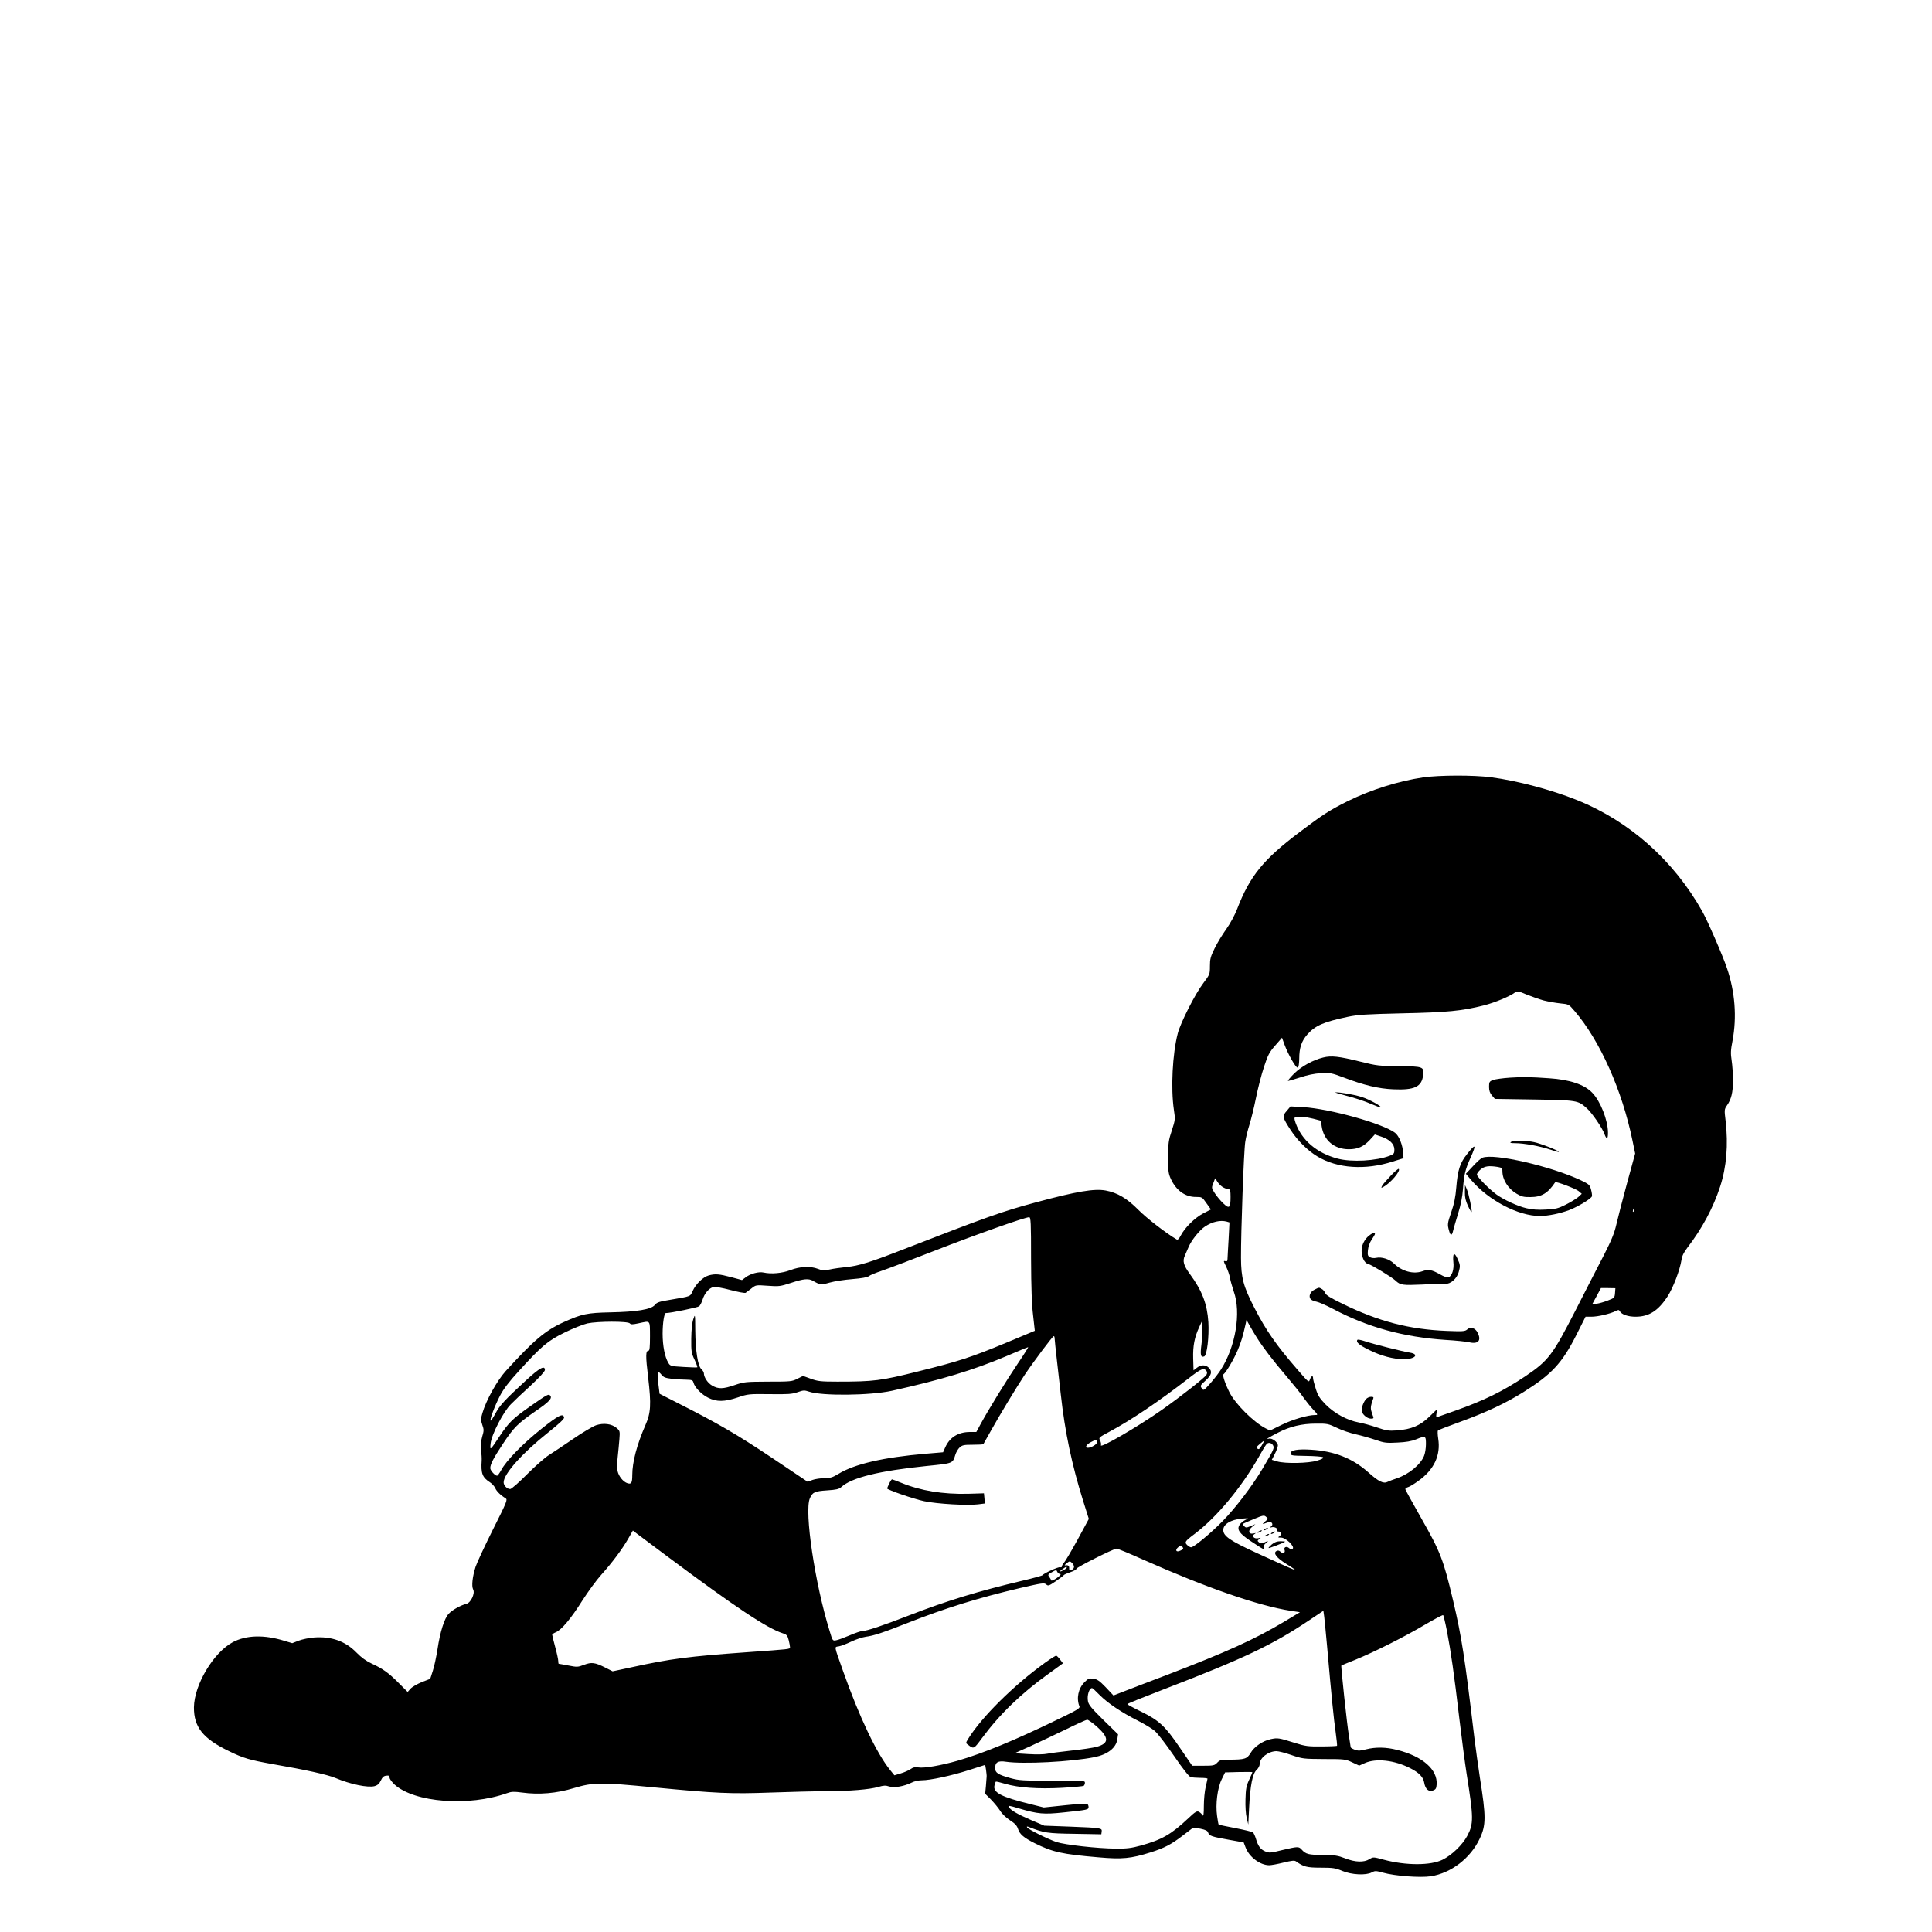 <?xml version="1.0" standalone="no"?>
<!DOCTYPE svg PUBLIC "-//W3C//DTD SVG 20010904//EN"
 "http://www.w3.org/TR/2001/REC-SVG-20010904/DTD/svg10.dtd">
<svg version="1.0" xmlns="http://www.w3.org/2000/svg"
 width="1592pt" height="1592pt" viewBox="0 0 1592 1592"
 preserveAspectRatio="xMidYMid meet">

<g transform="translate(0,1592) scale(0.1,-0.1)"
fill="#000000" stroke="none">
<path d="M11727 9514 c-204 -30 -432 -102 -622 -196 -150 -75 -204 -110 -395
-254 -299 -225 -411 -362 -516 -635 -20 -51 -57 -120 -90 -166 -31 -43 -74
-114 -95 -157 -34 -69 -39 -89 -39 -147 0 -67 -1 -69 -55 -141 -66 -86 -188
-327 -210 -413 -44 -170 -58 -454 -32 -630 12 -78 11 -83 -17 -170 -27 -81
-30 -103 -31 -220 0 -115 3 -136 23 -180 44 -95 119 -149 207 -148 49 0 51 -1
86 -51 l37 -52 -64 -33 c-69 -36 -151 -117 -185 -183 -13 -25 -24 -36 -32 -32
-90 53 -250 177 -317 245 -93 94 -172 141 -269 159 -94 17 -238 -7 -569 -96
-286 -77 -401 -118 -1132 -402 -236 -92 -337 -123 -429 -132 -50 -5 -115 -14
-145 -21 -47 -10 -60 -9 -95 5 -62 24 -148 21 -228 -10 -69 -26 -157 -34 -221
-20 -39 9 -108 -9 -147 -39 l-31 -23 -89 24 c-99 26 -132 29 -186 14 -46 -13
-106 -71 -131 -127 -21 -48 -13 -44 -177 -72 -99 -16 -118 -22 -135 -44 -30
-37 -150 -57 -367 -61 -191 -4 -235 -13 -385 -81 -152 -69 -248 -151 -478
-404 -71 -79 -161 -241 -191 -345 -14 -48 -14 -58 -1 -97 14 -39 14 -49 -1
-98 -10 -37 -13 -71 -9 -110 4 -31 6 -69 5 -86 -7 -106 5 -139 69 -180 17 -11
36 -32 43 -48 11 -26 45 -59 85 -83 18 -11 11 -28 -103 -255 -67 -134 -132
-273 -144 -309 -26 -82 -35 -160 -20 -188 17 -32 -19 -109 -56 -118 -46 -11
-116 -50 -145 -81 -36 -37 -72 -151 -93 -293 -10 -63 -27 -144 -39 -179 l-21
-65 -70 -27 c-38 -16 -80 -40 -93 -55 l-23 -26 -72 72 c-84 85 -133 120 -225
162 -45 21 -85 50 -124 90 -91 94 -206 135 -348 125 -41 -3 -99 -15 -128 -26
l-54 -21 -64 19 c-166 52 -315 48 -426 -11 -159 -85 -318 -351 -320 -537 -1
-162 74 -257 287 -360 120 -59 173 -74 358 -107 283 -49 453 -87 521 -115 123
-52 268 -82 323 -67 24 7 38 19 51 46 13 28 24 38 45 40 21 3 27 -1 27 -16 0
-11 19 -36 41 -57 165 -149 612 -183 927 -71 36 13 56 14 124 5 139 -19 284
-7 428 37 161 48 218 48 655 6 522 -50 632 -55 966 -43 162 6 368 11 459 11
196 1 353 14 427 35 44 13 61 14 90 4 42 -13 123 1 185 32 21 11 57 19 82 19
72 0 246 38 390 84 l134 43 7 -41 c3 -23 6 -48 5 -56 0 -8 -3 -43 -6 -78 l-6
-63 49 -49 c26 -27 60 -68 75 -92 15 -25 49 -57 81 -78 42 -27 57 -44 66 -72
13 -42 48 -72 136 -116 149 -74 224 -91 530 -117 191 -17 264 -10 426 41 111
35 169 65 258 133 40 31 79 60 85 65 7 5 36 3 68 -3 42 -9 59 -17 63 -32 9
-27 29 -34 171 -59 l122 -22 16 -42 c30 -79 119 -145 194 -146 18 0 71 10 119
22 66 16 89 19 102 10 63 -45 89 -52 204 -52 100 0 121 -3 178 -27 77 -32 195
-38 243 -12 26 14 33 14 91 -2 100 -28 307 -43 395 -30 167 26 327 149 402
308 54 113 54 181 2 508 -13 88 -34 234 -45 325 -80 671 -104 827 -175 1130
-79 335 -105 403 -259 673 -74 131 -135 241 -135 246 0 6 10 13 23 17 12 3 50
26 83 50 131 93 187 212 165 350 -5 33 -6 62 -2 66 4 5 87 37 184 72 214 78
374 153 522 246 231 145 317 238 433 467 l77 153 49 0 c53 0 154 24 198 46 23
12 28 12 35 0 15 -28 67 -46 131 -46 109 0 185 48 262 166 47 72 103 219 116
304 4 31 20 62 49 100 120 156 212 327 269 502 53 163 68 345 45 543 -11 89
-10 95 10 124 37 52 51 108 51 208 0 52 -5 126 -11 164 -9 59 -8 86 7 162 37
196 21 405 -46 600 -34 102 -161 393 -203 467 -237 421 -598 742 -1032 917
-211 85 -490 159 -708 188 -146 19 -425 18 -560 -1z m993 -1838 c36 -9 97 -20
136 -24 71 -7 71 -7 118 -62 210 -244 393 -655 478 -1069 l22 -106 -67 -245
c-37 -135 -76 -288 -88 -340 -17 -74 -40 -129 -104 -255 -46 -88 -150 -291
-232 -452 -190 -371 -224 -415 -413 -543 -185 -124 -340 -200 -580 -285 -74
-26 -140 -50 -147 -52 -9 -3 -10 5 -6 30 l5 35 -64 -62 c-75 -73 -147 -104
-268 -113 -66 -5 -86 -2 -165 25 -50 17 -117 35 -150 41 -93 17 -198 74 -270
146 -51 53 -65 74 -83 132 -12 38 -22 76 -22 86 0 26 -15 20 -26 -10 -9 -27
-10 -26 -100 78 -175 201 -262 326 -358 513 -91 177 -109 245 -110 411 -1 209
23 880 35 955 5 36 21 99 34 140 13 41 38 141 54 221 16 80 46 197 67 259 32
98 44 120 93 176 l55 63 21 -58 c29 -79 94 -193 108 -188 8 2 12 29 13 73 0
90 19 145 66 199 65 74 134 104 333 146 85 18 154 22 450 29 370 8 489 19 675
66 89 23 212 74 254 106 17 13 27 12 95 -17 42 -17 105 -39 141 -49z m-2639
-1541 c15 -8 35 -15 44 -15 12 0 15 -13 15 -62 0 -93 -10 -102 -61 -53 -23 22
-54 59 -69 83 -27 42 -28 44 -12 83 l15 40 20 -31 c11 -17 32 -37 48 -45z
m3381 -197 c-8 -8 -9 -4 -5 13 4 13 8 18 11 10 2 -7 -1 -18 -6 -23z m-4966
-390 c1 -244 6 -379 17 -468 8 -69 14 -125 14 -126 -1 -1 -105 -44 -232 -97
-299 -124 -393 -154 -730 -238 -307 -77 -366 -84 -665 -84 -137 0 -162 3 -219
24 l-64 23 -46 -23 c-44 -23 -56 -24 -241 -24 -185 -1 -199 -2 -275 -28 -97
-33 -135 -34 -186 -5 -36 20 -69 68 -69 102 0 8 -9 24 -21 34 -29 28 -48 148
-50 317 -1 140 -1 140 -16 95 -10 -29 -16 -85 -17 -160 -1 -106 1 -120 27
-174 15 -32 25 -61 23 -63 -2 -2 -53 -1 -114 3 -105 6 -110 8 -125 34 -29 48
-47 141 -47 240 0 87 13 170 26 170 40 0 263 46 275 56 9 8 21 32 28 54 15 51
54 97 89 104 16 4 74 -6 141 -24 62 -16 118 -27 125 -23 6 4 27 20 48 36 36
29 36 29 135 22 92 -7 103 -5 192 24 103 34 144 38 181 16 58 -33 65 -34 136
-14 38 11 123 24 188 29 75 6 125 15 135 24 9 8 57 28 108 45 50 17 248 92
440 167 327 128 739 274 773 274 14 0 16 -42 16 -342z m1612 306 l23 -7 -7
-136 c-5 -75 -8 -148 -9 -162 0 -20 -4 -25 -18 -21 -17 4 -16 0 6 -44 13 -27
28 -69 32 -93 4 -24 19 -76 32 -115 61 -172 15 -451 -106 -641 -17 -27 -56
-78 -87 -113 -55 -62 -57 -63 -71 -42 -15 21 -13 24 31 64 51 47 57 75 26 106
-26 26 -65 25 -98 -1 l-27 -21 -3 97 c-3 105 11 176 50 260 l23 50 3 -55 c2
-30 -2 -93 -8 -139 -11 -86 -6 -109 23 -98 23 9 41 163 34 283 -10 150 -51
258 -153 397 -51 69 -61 106 -41 150 8 18 22 50 31 71 23 56 90 139 135 169
60 40 126 55 179 41z m3200 -589 c-3 -38 -5 -41 -58 -61 -30 -12 -72 -24 -93
-27 l-38 -6 37 68 36 67 59 0 60 -1 -3 -40z m-2953 -365 c52 -83 137 -194 245
-320 58 -69 122 -147 140 -175 19 -27 54 -71 78 -97 44 -47 44 -48 19 -48 -61
0 -186 -37 -276 -81 l-96 -47 -36 18 c-99 51 -247 198 -297 295 -37 73 -61
145 -50 151 20 13 87 126 117 199 28 65 43 116 66 219 l6 30 28 -50 c15 -27
40 -69 56 -94z m-5165 115 c8 -10 22 -10 73 1 99 21 92 30 93 -106 0 -90 -3
-120 -12 -120 -24 0 -25 -40 -3 -222 26 -221 22 -291 -23 -392 -70 -160 -108
-304 -108 -411 0 -66 -8 -79 -45 -65 -32 13 -66 55 -76 97 -5 22 -5 70 1 118
5 44 11 110 14 147 5 65 4 68 -24 92 -41 34 -106 42 -168 22 -28 -10 -114 -61
-191 -114 -78 -53 -167 -113 -198 -132 -31 -19 -112 -90 -179 -157 -67 -68
-130 -123 -140 -123 -25 0 -54 29 -54 55 0 70 154 242 368 412 88 70 132 111
130 122 -7 39 -45 20 -187 -93 -152 -121 -291 -263 -331 -340 -14 -25 -29 -46
-34 -46 -17 0 -56 43 -56 62 0 32 25 81 103 199 92 139 122 168 273 273 113
77 138 106 116 128 -13 13 -25 6 -164 -91 -142 -100 -174 -130 -250 -244 -80
-121 -82 -123 -75 -60 8 74 106 262 167 322 25 26 98 95 163 154 71 66 117
116 117 128 0 41 -43 18 -153 -83 -176 -162 -220 -209 -255 -276 -19 -35 -36
-61 -39 -58 -9 8 34 122 78 207 28 53 73 113 153 200 190 209 240 251 379 319
67 33 152 67 187 75 84 18 335 19 350 0z m3500 -121 c0 -9 9 -95 20 -192 11
-98 25 -220 31 -272 34 -310 91 -579 184 -877 l47 -149 -92 -170 c-51 -93
-101 -178 -112 -190 -10 -11 -18 -25 -18 -32 0 -6 -6 -9 -14 -6 -13 5 -135
-50 -146 -66 -3 -4 -75 -24 -160 -44 -372 -88 -626 -166 -936 -286 -221 -86
-353 -130 -388 -130 -12 0 -59 -16 -103 -35 -45 -19 -95 -38 -112 -41 -30 -6
-30 -6 -55 77 -121 391 -209 981 -163 1092 22 51 39 59 142 66 76 5 98 10 117
27 84 78 312 134 703 174 219 22 215 20 237 92 6 20 22 48 35 60 22 20 35 23
108 23 46 0 85 2 88 5 2 3 30 52 62 110 72 129 211 359 278 460 72 108 231
320 240 320 4 0 7 -7 7 -16z m-304 -211 c-91 -135 -239 -375 -307 -500 l-34
-63 -55 0 c-95 -1 -164 -44 -201 -126 l-18 -41 -143 -12 c-351 -30 -587 -85
-719 -166 -48 -29 -66 -35 -116 -35 -32 -1 -76 -7 -98 -15 l-40 -15 -295 198
c-283 189 -445 284 -780 453 l-145 74 -11 88 c-5 49 -7 90 -3 93 4 2 17 -8 29
-23 18 -23 32 -28 88 -35 37 -4 90 -7 118 -7 45 -1 53 -4 58 -23 9 -39 66 -98
120 -125 70 -36 136 -35 246 2 82 28 91 29 262 27 151 -2 184 0 230 16 48 17
57 17 93 5 105 -37 505 -33 686 7 405 90 670 170 939 284 96 41 178 75 182 75
4 1 -35 -61 -86 -136z m1553 -57 c9 -11 10 -20 2 -35 -13 -23 -214 -181 -366
-288 -204 -143 -515 -323 -503 -292 3 8 0 26 -7 39 -13 24 -11 25 78 73 180
96 410 252 650 438 103 80 125 90 146 65z m1076 -471 c40 -20 111 -44 157 -54
45 -10 119 -31 163 -46 72 -25 90 -27 180 -22 70 3 116 11 153 26 79 32 82 31
82 -39 0 -33 -7 -77 -16 -98 -30 -72 -124 -149 -222 -183 -31 -10 -67 -24 -79
-30 -32 -17 -74 3 -157 78 -130 116 -278 175 -471 187 -111 7 -170 -3 -170
-29 0 -19 7 -20 129 -22 71 -1 133 -6 138 -11 7 -7 -11 -17 -49 -28 -70 -22
-265 -26 -330 -6 l-43 13 25 49 c14 27 25 58 25 69 0 27 -48 63 -74 56 -32 -9
-4 9 76 50 97 50 195 74 311 74 93 1 103 -1 172 -34z m-1975 -120 c0 -16 -49
-45 -75 -45 -28 0 -16 25 23 46 39 22 52 22 52 -1z m1358 -24 c-18 -31 -25
-37 -36 -28 -11 9 -8 16 20 39 18 15 34 28 36 28 1 0 -8 -18 -20 -39z m92 -1
c12 -23 8 -32 -87 -193 -87 -146 -223 -324 -330 -433 -96 -98 -236 -214 -258
-214 -14 0 -45 26 -45 38 0 14 16 29 80 77 179 137 375 373 520 625 65 115 69
120 90 120 11 0 24 -9 30 -20z m-67 -629 c-19 -17 -22 -22 -8 -17 41 17 62 18
68 2 4 -9 -1 -20 -11 -26 -14 -9 -13 -10 6 -5 24 7 56 -11 46 -26 -3 -5 2 -9
10 -9 24 0 31 -22 11 -37 -17 -12 -16 -13 11 -13 39 0 115 -73 96 -92 -9 -9
-16 -8 -29 5 -21 19 -47 8 -38 -15 9 -23 -13 -33 -33 -15 -12 11 -22 13 -34 6
-29 -16 1 -56 80 -105 122 -77 117 -75 -238 87 -224 103 -280 141 -280 192 0
47 62 85 152 93 61 5 62 5 31 -10 -17 -8 -39 -26 -48 -40 -26 -39 -3 -72 90
-134 113 -75 114 -75 108 -53 -3 12 4 24 18 35 27 19 20 21 -15 5 -20 -9 -29
-9 -42 2 -14 12 -14 14 3 27 16 12 16 13 -8 7 -34 -8 -59 18 -32 34 15 10 14
10 -8 5 -41 -9 -48 24 -12 54 l28 23 -39 -16 c-35 -15 -40 -15 -54 -1 -9 9
-14 17 -11 19 2 2 42 19 89 39 79 33 86 34 103 19 18 -15 18 -17 -10 -40z
m-4923 -287 c559 -417 818 -590 951 -633 32 -10 38 -18 48 -56 6 -24 11 -50
11 -59 0 -16 3 -15 -360 -41 -477 -34 -626 -54 -938 -122 l-164 -35 -61 31
c-86 43 -113 46 -176 22 -50 -19 -57 -19 -128 -5 -41 8 -77 14 -79 14 -2 0 -4
10 -4 23 0 12 -11 64 -25 115 -14 51 -25 97 -25 102 0 4 14 13 30 20 47 19
126 114 219 262 47 73 116 168 155 211 89 99 173 211 222 297 l39 68 35 -27
c19 -14 132 -98 250 -187z m4250 65 c0 -3 -11 -11 -25 -17 -34 -16 -45 6 -15
30 18 15 25 16 31 6 5 -7 9 -16 9 -19z m-325 -93 c516 -229 945 -378 1209
-419 l78 -12 -133 -80 c-242 -144 -466 -246 -959 -435 -146 -55 -305 -117
-355 -136 l-90 -35 -63 67 c-52 54 -71 67 -103 71 -34 5 -42 2 -73 -29 -51
-51 -68 -133 -41 -200 6 -14 -24 -32 -172 -103 -364 -177 -617 -281 -833 -344
-137 -39 -275 -63 -322 -55 -28 4 -44 1 -65 -14 -16 -11 -52 -27 -80 -35 l-53
-16 -34 42 c-113 140 -255 438 -389 817 -77 218 -73 197 -34 204 18 3 64 21
102 39 39 19 93 36 120 40 63 8 137 32 345 114 310 122 583 207 929 288 178
41 196 44 212 29 16 -14 22 -12 78 26 33 23 63 45 66 50 3 5 28 16 55 25 28 9
50 22 50 28 0 12 303 164 330 166 8 1 110 -41 225 -93z m-575 -56 c0 -10 -7
-21 -16 -24 -23 -9 -24 -8 -24 14 0 19 -10 25 -35 21 -5 -1 1 7 15 18 23 18
26 18 42 4 10 -9 18 -24 18 -33z m-60 -8 c0 -8 -43 -32 -58 -32 -6 0 49 40 56
40 1 0 2 -4 2 -8z m-54 -52 c10 0 0 -13 -26 -32 -24 -17 -46 -26 -47 -21 -2 6
-10 19 -17 29 -13 17 -11 21 22 39 35 20 37 20 44 3 4 -10 15 -18 24 -18z
m2199 -590 c37 -421 56 -611 71 -713 8 -60 14 -111 11 -113 -2 -2 -60 -5 -128
-5 -112 -1 -133 2 -219 29 -133 42 -142 43 -199 31 -66 -14 -136 -62 -166
-114 -29 -49 -49 -55 -176 -55 -68 0 -78 -3 -99 -25 -22 -23 -30 -25 -115 -25
l-91 0 -100 146 c-122 180 -172 227 -321 300 -62 30 -113 58 -113 62 0 4 134
58 298 121 665 256 896 366 1202 571 l115 77 7 -51 c3 -28 14 -134 23 -236z
m989 115 c32 -168 57 -340 101 -715 20 -168 47 -372 60 -455 58 -365 59 -413
5 -514 -40 -74 -127 -158 -204 -196 -98 -48 -301 -48 -481 0 -89 24 -89 24
-121 5 -45 -28 -117 -26 -200 7 -60 23 -84 27 -184 28 -117 0 -140 6 -174 44
-24 27 -32 26 -160 -4 -96 -24 -108 -25 -140 -11 -39 16 -59 43 -77 104 -7 23
-18 47 -24 52 -7 6 -73 22 -146 36 -74 14 -135 27 -137 29 -2 1 -8 34 -13 71
-14 97 3 233 39 304 l27 55 113 3 c61 1 112 1 112 -1 0 -3 -12 -31 -27 -63
-23 -49 -28 -76 -30 -159 -2 -60 2 -122 10 -155 l13 -55 7 140 c9 183 28 280
62 311 14 12 25 34 25 47 0 52 72 107 139 107 16 0 72 -14 123 -32 91 -31 97
-32 268 -33 168 0 177 -1 232 -27 l58 -27 47 21 c92 41 243 24 373 -42 73 -37
109 -74 116 -121 9 -52 36 -76 72 -63 22 8 28 16 30 48 10 123 -114 233 -324
286 -92 24 -179 25 -258 5 -48 -13 -65 -13 -92 -3 -19 7 -34 16 -34 20 0 4 -7
48 -15 97 -14 79 -67 573 -62 577 1 1 54 23 117 48 154 63 403 188 575 290 77
45 143 80 147 77 3 -3 18 -64 32 -136z m-2864 -521 c67 -68 182 -145 315 -212
55 -28 119 -66 141 -86 23 -19 94 -112 158 -205 76 -111 124 -171 138 -175 13
-3 49 -6 81 -6 31 0 57 -3 57 -7 -1 -5 -7 -35 -15 -68 -8 -33 -15 -103 -15
-155 0 -69 -3 -90 -11 -78 -5 10 -19 22 -29 28 -17 9 -30 2 -88 -53 -142 -134
-219 -177 -392 -225 -77 -21 -116 -26 -205 -25 -152 1 -418 31 -489 54 -71 24
-232 104 -242 120 -5 9 -2 10 12 5 127 -50 155 -54 379 -57 l220 -4 3 22 c4
30 -2 31 -258 41 l-215 8 -108 46 c-113 49 -167 80 -185 108 -8 14 6 12 85
-12 156 -46 203 -50 365 -33 202 21 208 23 208 45 0 10 -5 22 -11 26 -6 4 -89
-2 -185 -12 l-173 -18 -108 27 c-244 60 -313 96 -298 156 4 14 8 28 11 30 2 2
37 -6 77 -18 109 -32 273 -44 468 -33 92 5 172 13 178 16 6 4 11 16 11 26 0
18 -13 18 -267 17 -247 0 -274 1 -347 21 -101 28 -126 44 -126 82 0 49 24 63
89 53 142 -21 537 -1 731 38 108 22 178 77 187 148 l6 40 -121 118 c-97 96
-122 125 -127 155 -9 47 10 108 34 108 4 0 31 -25 61 -56z m-28 -256 c108 -95
110 -143 5 -172 -28 -8 -122 -22 -207 -31 -85 -9 -175 -21 -200 -26 -26 -6
-91 -7 -157 -3 l-113 7 128 57 c70 32 201 94 292 138 91 45 171 81 178 81 8 1
41 -23 74 -51z"/>
<path d="M10903 7206 c-86 -21 -180 -74 -240 -133 -30 -30 -52 -57 -50 -59 2
-3 46 10 98 27 62 21 121 33 174 36 75 4 87 2 188 -36 165 -63 287 -92 407
-97 176 -8 236 20 247 118 8 68 0 71 -200 73 -162 1 -181 3 -317 37 -178 44
-239 51 -307 34z"/>
<path d="M12443 7040 c-61 -4 -125 -13 -142 -20 -28 -11 -31 -17 -31 -56 0
-31 7 -51 24 -71 l24 -28 324 -5 c354 -6 360 -7 431 -70 43 -37 130 -163 148
-215 18 -48 29 -44 29 11 0 102 -62 260 -129 329 -64 68 -186 109 -356 120
-160 11 -212 12 -322 5z"/>
<path d="M11097 6890 c61 -15 149 -44 194 -64 46 -19 85 -34 87 -31 9 8 -93
65 -152 84 -58 20 -178 41 -221 40 -11 0 30 -13 92 -29z"/>
<path d="M10603 6766 c-38 -43 -37 -51 33 -159 56 -85 140 -169 219 -216 165
-100 397 -115 623 -42 l87 27 -2 40 c-5 71 -34 144 -68 170 -101 76 -534 197
-755 211 l-106 6 -31 -37z m217 -64 l65 -17 6 -46 c17 -116 104 -189 224 -189
73 0 120 21 172 76 l42 46 53 -18 c69 -23 108 -61 108 -107 0 -31 -4 -37 -37
-50 -110 -43 -315 -55 -431 -24 -172 46 -295 151 -346 294 -11 31 -12 43 -3
47 24 9 83 4 147 -12z"/>
<path d="M12450 6510 c-11 -7 -1 -10 36 -10 72 0 206 -25 292 -54 40 -14 70
-21 67 -17 -7 12 -151 69 -205 80 -58 13 -170 14 -190 1z"/>
<path d="M12088 6409 c-58 -73 -76 -129 -88 -274 -6 -77 -18 -137 -40 -199
-34 -100 -34 -105 -19 -159 12 -43 24 -41 34 6 4 17 22 79 40 137 22 71 35
135 40 200 8 117 19 164 62 259 51 113 43 122 -29 30z"/>
<path d="M12215 6380 c-12 -4 -47 -36 -78 -70 l-58 -62 44 -52 c145 -169 388
-296 566 -296 67 0 165 20 242 49 73 28 183 95 187 114 2 9 -2 34 -8 56 -10
37 -16 43 -83 75 -246 116 -718 225 -812 186z m128 -76 c32 -6 37 -10 37 -34
0 -71 46 -145 118 -187 39 -23 58 -28 113 -27 92 0 144 32 204 122 6 9 169
-53 192 -72 l27 -23 -29 -27 c-17 -14 -62 -42 -102 -62 -64 -32 -83 -37 -165
-41 -65 -4 -114 0 -160 11 -71 16 -188 70 -248 114 -60 44 -160 146 -160 163
0 10 14 29 31 43 32 27 67 32 142 20z"/>
<path d="M11461 6233 c-32 -33 -64 -70 -71 -82 -11 -21 -10 -22 10 -11 58 31
143 131 126 148 -4 3 -33 -21 -65 -55z"/>
<path d="M12071 6097 c-1 -43 6 -72 25 -113 14 -31 28 -53 30 -51 7 7 -23 151
-39 187 l-15 35 -1 -58z"/>
<path d="M11278 5736 c-56 -50 -73 -122 -44 -191 10 -23 24 -37 42 -41 27 -7
195 -109 224 -137 39 -37 59 -39 219 -32 86 5 172 7 191 6 43 -3 95 43 110 97
14 50 13 60 -10 110 -26 58 -41 46 -34 -27 7 -60 -11 -116 -41 -127 -8 -3 -38
7 -67 24 -71 40 -98 45 -149 26 -73 -25 -166 0 -230 62 -39 39 -103 59 -150
49 -15 -4 -38 -1 -50 5 -18 10 -21 18 -17 59 3 29 15 63 31 86 15 22 27 43 27
47 0 15 -25 7 -52 -16z"/>
<path d="M10832 5293 c-36 -17 -51 -55 -32 -78 7 -8 28 -18 48 -21 20 -4 82
-31 137 -60 285 -151 580 -232 925 -255 85 -5 174 -14 198 -20 74 -17 101 16
67 81 -19 38 -59 49 -85 25 -18 -16 -35 -17 -167 -12 -309 12 -564 78 -861
224 -97 47 -136 71 -142 88 -5 13 -18 29 -29 34 -24 13 -19 14 -59 -6z"/>
<path d="M11185 4879 c-13 -19 15 -43 99 -84 97 -48 197 -75 284 -75 92 0 130
41 50 54 -59 9 -308 72 -374 95 -30 10 -57 15 -59 10z"/>
<path d="M11257 4392 c-19 -21 -37 -66 -37 -93 0 -29 44 -69 76 -69 21 0 25 3
19 18 -4 9 -11 29 -15 45 -8 25 -3 54 15 100 6 13 2 17 -17 17 -14 0 -32 -8
-41 -18z"/>
<path d="M7327 3695 c-9 -20 -17 -37 -17 -40 0 -11 219 -87 305 -105 109 -23
356 -37 445 -26 l55 7 -3 42 -4 42 -130 -4 c-208 -5 -392 25 -550 90 -39 16
-74 29 -78 29 -3 0 -14 -16 -23 -35z"/>
<path d="M10420 3320 c-8 -5 -10 -10 -5 -10 6 0 17 5 25 10 8 5 11 10 5 10 -5
0 -17 -5 -25 -10z"/>
<path d="M10370 3300 c-8 -5 -10 -10 -5 -10 6 0 17 5 25 10 8 5 11 10 5 10 -5
0 -17 -5 -25 -10z"/>
<path d="M10480 3290 c-8 -5 -10 -10 -5 -10 6 0 17 5 25 10 8 5 11 10 5 10 -5
0 -17 -5 -25 -10z"/>
<path d="M10430 3270 c-8 -5 -10 -10 -5 -10 6 0 17 5 25 10 8 5 11 10 5 10 -5
0 -17 -5 -25 -10z"/>
<path d="M10480 3194 c-17 -15 -29 -28 -27 -30 3 -4 128 44 136 52 2 2 -14 4
-37 4 -29 0 -49 -7 -72 -26z"/>
<path d="M8610 2218 c-256 -184 -520 -446 -630 -623 -23 -37 -23 -38 -4 -52
49 -37 48 -37 116 55 145 196 323 369 551 532 l116 84 -23 30 c-12 17 -27 31
-32 33 -5 1 -47 -25 -94 -59z"/>
</g>
</svg>
